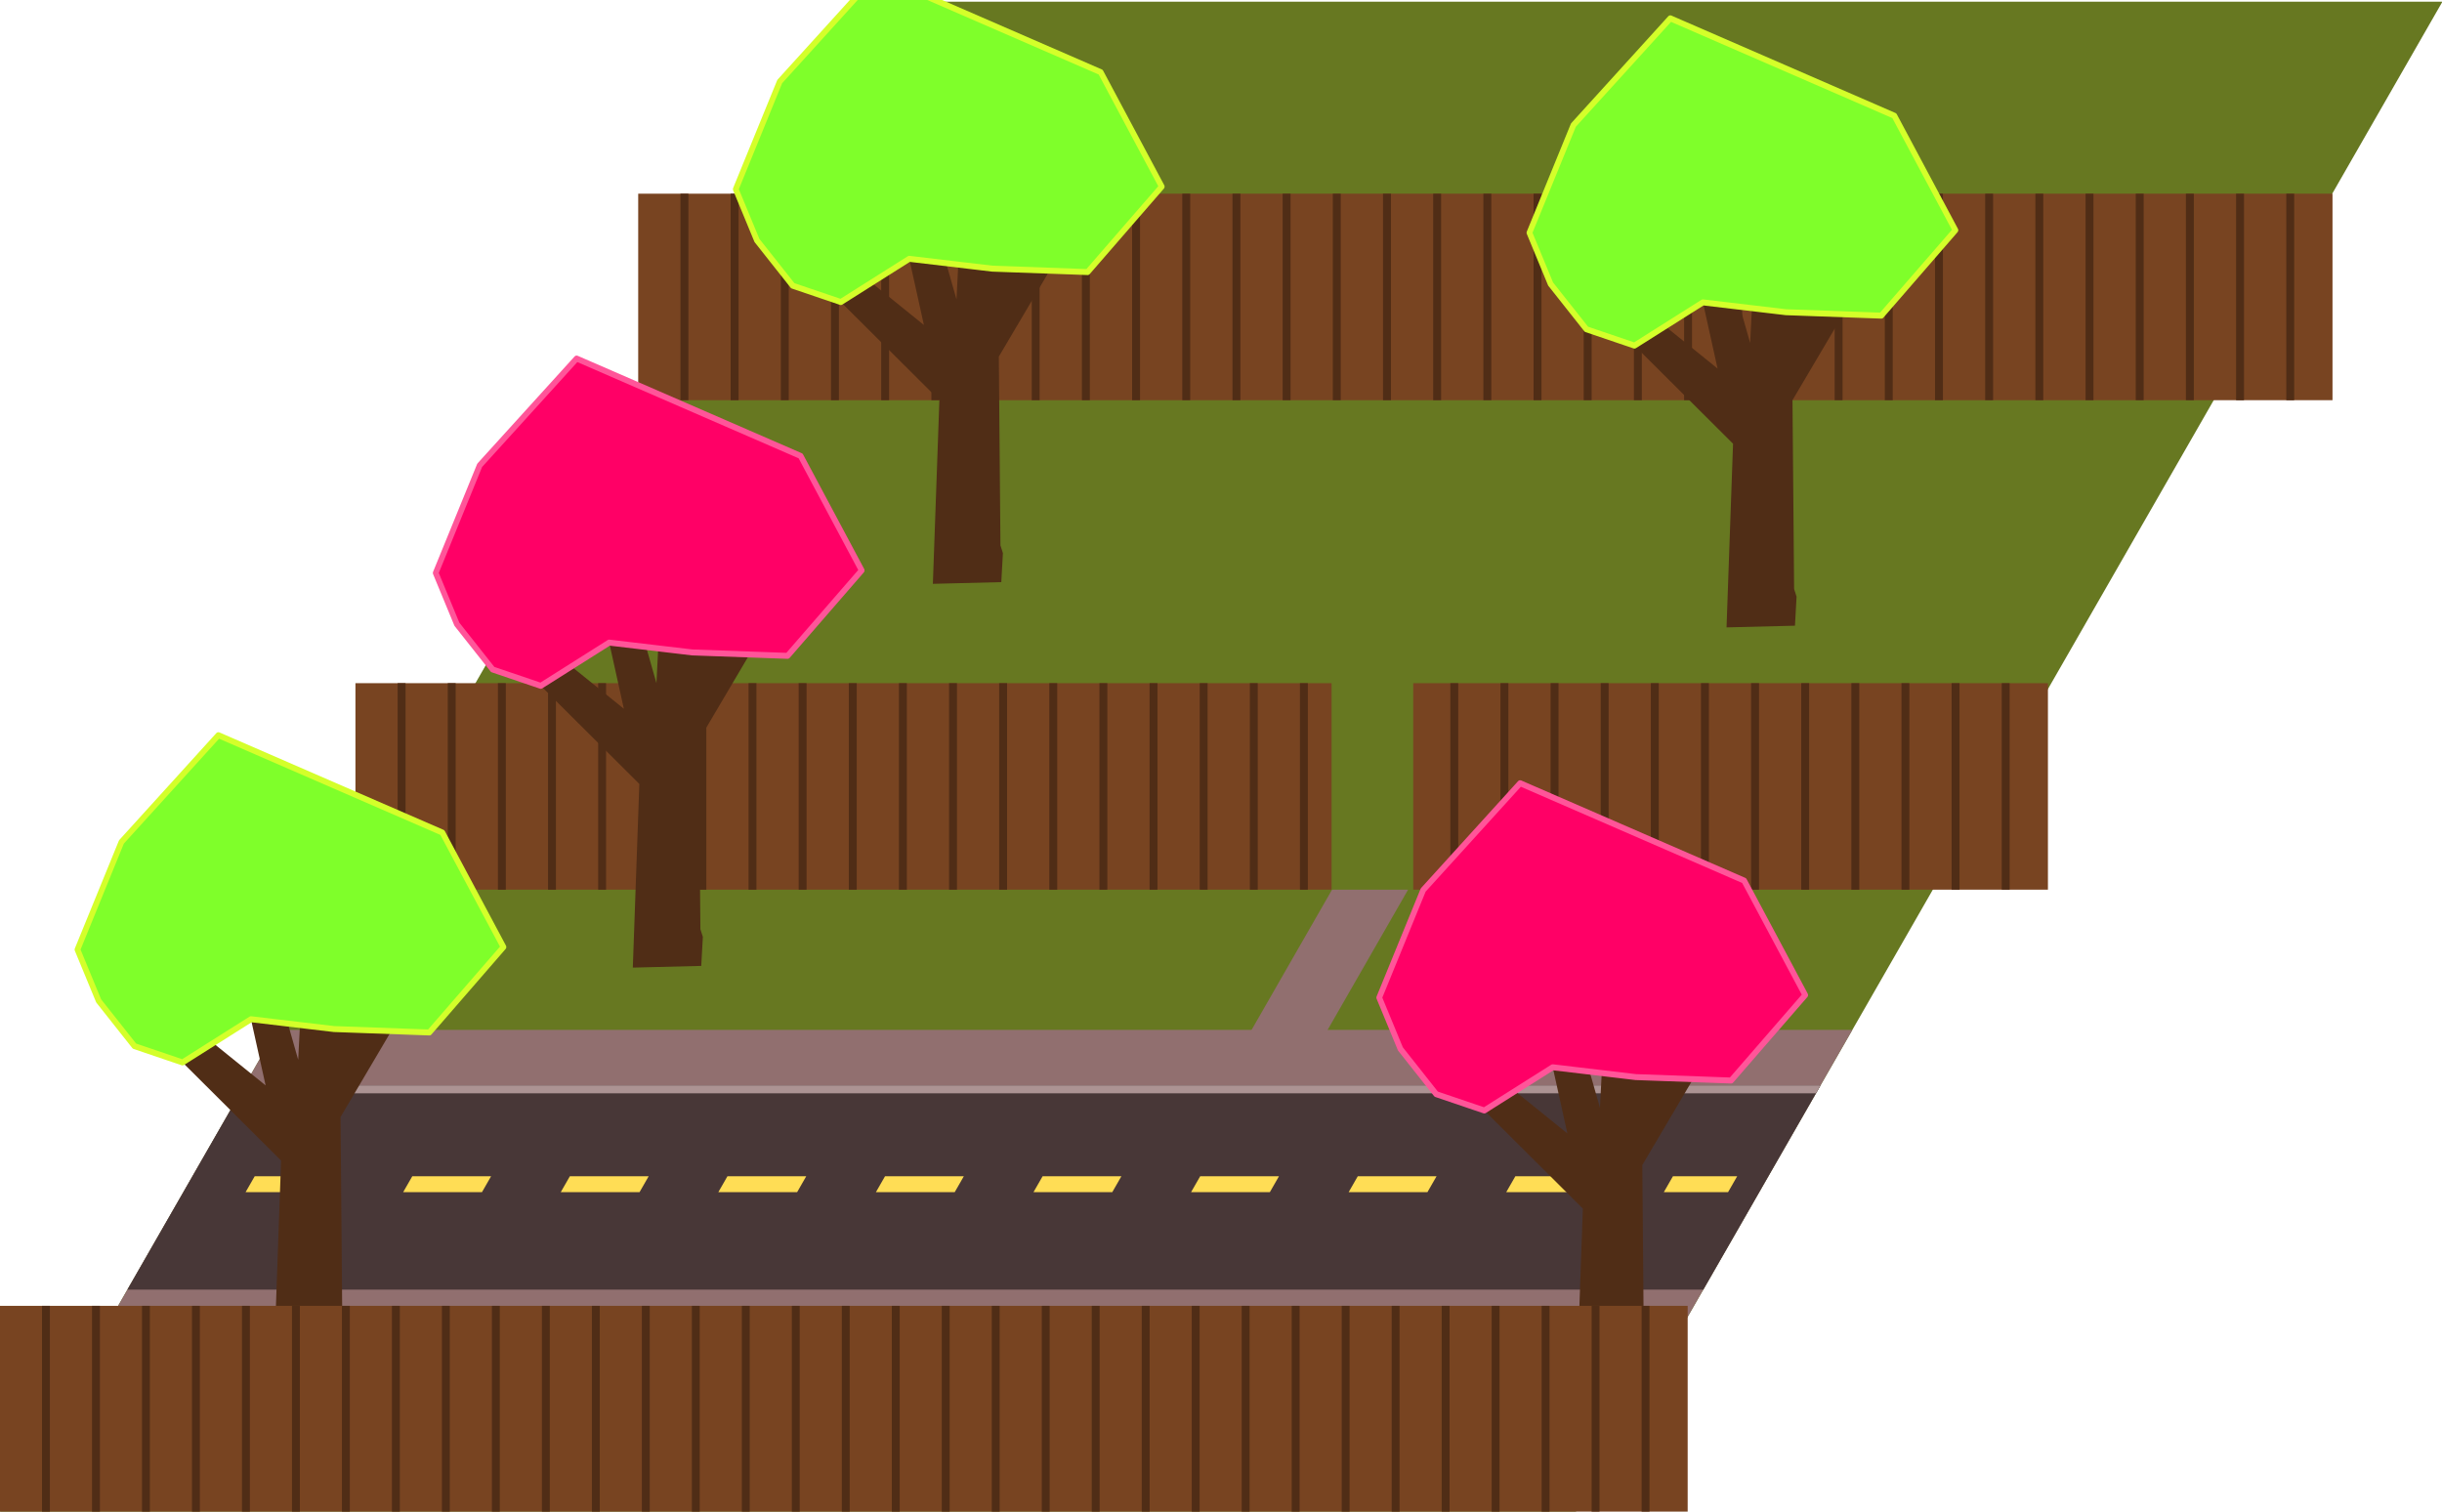 <?xml version="1.0" encoding="UTF-8" standalone="no"?>
<!-- Created with Inkscape (http://www.inkscape.org/) -->

<svg
   width="210mm"
   height="130mm"
   viewBox="0 0 210 130"
   version="1.1"
   id="svg5"
   inkscape:version="1.2 (dc2aedaf03, 2022-05-15)"
   sodipodi:docname="test-map.svg"
   xmlns:inkscape="http://www.inkscape.org/namespaces/inkscape"
   xmlns:sodipodi="http://sodipodi.sourceforge.net/DTD/sodipodi-0.dtd"
   xmlns="http://www.w3.org/2000/svg"
   xmlns:svg="http://www.w3.org/2000/svg">
  <sodipodi:namedview
     id="namedview7"
     pagecolor="#ffffff"
     bordercolor="#000000"
     borderopacity="0.25"
     inkscape:showpageshadow="2"
     inkscape:pageopacity="0.0"
     inkscape:pagecheckerboard="0"
     inkscape:deskcolor="#d1d1d1"
     inkscape:document-units="mm"
     showgrid="false"
     inkscape:zoom="0.54635374"
     inkscape:cx="733.95672"
     inkscape:cy="478.62764"
     inkscape:window-width="1920"
     inkscape:window-height="991"
     inkscape:window-x="-9"
     inkscape:window-y="-9"
     inkscape:window-maximized="1"
     inkscape:current-layer="layer1" />
  <defs
     id="defs2" />
  <g
     inkscape:label="Camada 1"
     inkscape:groupmode="layer"
     id="layer1">
    <g
       id="g1422"
       transform="matrix(1.517,0,-0.913,1.591,86.726,-117.454)"
       style="stroke-width:0.644">
      <rect
         style="fill:#677821;stroke-width:0.322;stroke-linejoin:round;stop-color:#000000"
         id="rect533"
         width="89.333"
         height="81.654"
         x="36.438"
         y="73.917" />
      <rect
         style="fill:#916f6f;stroke-width:0.322;stroke-linejoin:round;stop-color:#000000"
         id="rect361"
         width="89.333"
         height="17.044"
         x="36.438"
         y="129.494" />
      <rect
         style="fill:#483737;stroke-width:0.322;stroke-linejoin:round;stop-color:#000000"
         id="rect363"
         width="89.333"
         height="11.036"
         x="36.438"
         y="132.497" />
      <rect
         style="fill:#ac9393;stroke-width:0.322;stroke-linejoin:round;stop-color:#000000"
         id="rect371"
         width="89.333"
         height="0.424"
         x="36.438"
         y="132.497" />
      <path
         id="rect373"
         style="fill:#ffdd55;stroke-width:0.322;stroke-linejoin:round;stop-color:#000000"
         d="m 39.966,137.407 v 0.859 h 4.467 v -0.859 z m 8.933,0 v 0.859 h 4.467 v -0.859 z m 8.933,0 v 0.859 h 4.467 v -0.859 z m 8.933,0 v 0.859 h 4.467 v -0.859 z m 8.933,0 v 0.859 h 4.467 v -0.859 z m 8.933,0 v 0.859 h 4.466 v -0.859 z m 8.933,0 v 0.859 h 4.466 v -0.859 z m 8.933,0 v 0.859 h 4.466 v -0.859 z m 8.933,0 v 0.859 h 4.466 v -0.859 z m 8.933,0 v 0.859 h 3.642 v -0.859 z" />
      <rect
         style="fill:#916f6f;fill-opacity:1;stroke-width:0.322;stroke-linejoin:round;stop-color:#000000"
         id="rect587"
         width="4.31"
         height="7.771"
         x="91.715"
         y="121.914" />
    </g>
    <g
       id="g1342"
       transform="matrix(1.631,0,0,1.591,-4.549,-117.454)"
       style="stroke-width:0.621">
      <g
         id="g1198"
         transform="translate(0,-26.458)"
         style="stroke-width:0.621">
        <path
           id="path1298"
           style="fill:#784421;fill-opacity:1;stroke-width:0.31;stroke-linejoin:round;stop-color:#000000"
           d="m 36.439,110.752 v 11.162 H 92.271 125.771 V 110.752 H 92.271 Z" />
        <rect
           style="fill:#502d16;fill-opacity:1;stroke-width:0.31;stroke-linejoin:round;stop-color:#000000"
           id="rect1136"
           width="0.417"
           height="11.162"
           x="38.667"
           y="110.752" />
        <rect
           style="fill:#502d16;fill-opacity:1;stroke-width:0.31;stroke-linejoin:round;stop-color:#000000"
           id="rect1138"
           width="0.417"
           height="11.162"
           x="41.313"
           y="110.752" />
        <rect
           style="fill:#502d16;fill-opacity:1;stroke-width:0.31;stroke-linejoin:round;stop-color:#000000"
           id="rect1140"
           width="0.417"
           height="11.162"
           x="43.959"
           y="110.752" />
        <rect
           style="fill:#502d16;fill-opacity:1;stroke-width:0.31;stroke-linejoin:round;stop-color:#000000"
           id="rect1142"
           width="0.417"
           height="11.162"
           x="46.605"
           y="110.752" />
        <rect
           style="fill:#502d16;fill-opacity:1;stroke-width:0.31;stroke-linejoin:round;stop-color:#000000"
           id="rect1144"
           width="0.417"
           height="11.162"
           x="49.251"
           y="110.752" />
        <rect
           style="fill:#502d16;fill-opacity:1;stroke-width:0.31;stroke-linejoin:round;stop-color:#000000"
           id="rect1146"
           width="0.417"
           height="11.162"
           x="51.897"
           y="110.752" />
        <rect
           style="fill:#502d16;fill-opacity:1;stroke-width:0.31;stroke-linejoin:round;stop-color:#000000"
           id="rect1148"
           width="0.417"
           height="11.162"
           x="54.542"
           y="110.752" />
        <rect
           style="fill:#502d16;fill-opacity:1;stroke-width:0.31;stroke-linejoin:round;stop-color:#000000"
           id="rect1150"
           width="0.417"
           height="11.162"
           x="57.188"
           y="110.752" />
        <rect
           style="fill:#502d16;fill-opacity:1;stroke-width:0.31;stroke-linejoin:round;stop-color:#000000"
           id="rect1152"
           width="0.417"
           height="11.162"
           x="59.834"
           y="110.752" />
        <rect
           style="fill:#502d16;fill-opacity:1;stroke-width:0.31;stroke-linejoin:round;stop-color:#000000"
           id="rect1154"
           width="0.417"
           height="11.162"
           x="62.48"
           y="110.752" />
        <rect
           style="fill:#502d16;fill-opacity:1;stroke-width:0.31;stroke-linejoin:round;stop-color:#000000"
           id="rect1156"
           width="0.417"
           height="11.162"
           x="65.126"
           y="110.752" />
        <rect
           style="fill:#502d16;fill-opacity:1;stroke-width:0.31;stroke-linejoin:round;stop-color:#000000"
           id="rect1158"
           width="0.417"
           height="11.162"
           x="67.772"
           y="110.752" />
        <rect
           style="fill:#502d16;fill-opacity:1;stroke-width:0.31;stroke-linejoin:round;stop-color:#000000"
           id="rect1160"
           width="0.417"
           height="11.162"
           x="70.417"
           y="110.752" />
        <rect
           style="fill:#502d16;fill-opacity:1;stroke-width:0.31;stroke-linejoin:round;stop-color:#000000"
           id="rect1162"
           width="0.417"
           height="11.162"
           x="73.063"
           y="110.752" />
        <rect
           style="fill:#502d16;fill-opacity:1;stroke-width:0.31;stroke-linejoin:round;stop-color:#000000"
           id="rect1164"
           width="0.417"
           height="11.162"
           x="75.709"
           y="110.752" />
        <rect
           style="fill:#502d16;fill-opacity:1;stroke-width:0.31;stroke-linejoin:round;stop-color:#000000"
           id="rect1166"
           width="0.417"
           height="11.162"
           x="78.355"
           y="110.752" />
        <rect
           style="fill:#502d16;fill-opacity:1;stroke-width:0.31;stroke-linejoin:round;stop-color:#000000"
           id="rect1168"
           width="0.417"
           height="11.162"
           x="81.001"
           y="110.752" />
        <rect
           style="fill:#502d16;fill-opacity:1;stroke-width:0.31;stroke-linejoin:round;stop-color:#000000"
           id="rect1170"
           width="0.417"
           height="11.162"
           x="83.647"
           y="110.752" />
        <rect
           style="fill:#502d16;fill-opacity:1;stroke-width:0.31;stroke-linejoin:round;stop-color:#000000"
           id="rect1172"
           width="0.417"
           height="11.162"
           x="86.292"
           y="110.752" />
        <rect
           style="fill:#502d16;fill-opacity:1;stroke-width:0.31;stroke-linejoin:round;stop-color:#000000"
           id="rect1174"
           width="0.417"
           height="11.162"
           x="94.23"
           y="110.752" />
        <rect
           style="fill:#502d16;fill-opacity:1;stroke-width:0.31;stroke-linejoin:round;stop-color:#000000"
           id="rect1176"
           width="0.417"
           height="11.162"
           x="96.876"
           y="110.752" />
        <rect
           style="fill:#502d16;fill-opacity:1;stroke-width:0.31;stroke-linejoin:round;stop-color:#000000"
           id="rect1178"
           width="0.417"
           height="11.162"
           x="99.522"
           y="110.752" />
        <rect
           style="fill:#502d16;fill-opacity:1;stroke-width:0.31;stroke-linejoin:round;stop-color:#000000"
           id="rect1180"
           width="0.417"
           height="11.162"
           x="102.167"
           y="110.752" />
        <rect
           style="fill:#502d16;fill-opacity:1;stroke-width:0.31;stroke-linejoin:round;stop-color:#000000"
           id="rect1182"
           width="0.417"
           height="11.162"
           x="104.813"
           y="110.752" />
        <rect
           style="fill:#502d16;fill-opacity:1;stroke-width:0.31;stroke-linejoin:round;stop-color:#000000"
           id="rect1184"
           width="0.417"
           height="11.162"
           x="107.459"
           y="110.752" />
        <rect
           style="fill:#502d16;fill-opacity:1;stroke-width:0.31;stroke-linejoin:round;stop-color:#000000"
           id="rect1186"
           width="0.417"
           height="11.162"
           x="110.105"
           y="110.752" />
        <rect
           style="fill:#502d16;fill-opacity:1;stroke-width:0.31;stroke-linejoin:round;stop-color:#000000"
           id="rect1188"
           width="0.417"
           height="11.162"
           x="112.751"
           y="110.752" />
        <rect
           style="fill:#502d16;fill-opacity:1;stroke-width:0.31;stroke-linejoin:round;stop-color:#000000"
           id="rect1190"
           width="0.417"
           height="11.162"
           x="115.397"
           y="110.752" />
        <rect
           style="fill:#502d16;fill-opacity:1;stroke-width:0.31;stroke-linejoin:round;stop-color:#000000"
           id="rect1192"
           width="0.417"
           height="11.162"
           x="118.042"
           y="110.752" />
        <rect
           style="fill:#502d16;fill-opacity:1;stroke-width:0.31;stroke-linejoin:round;stop-color:#000000"
           id="rect1194"
           width="0.417"
           height="11.162"
           x="120.688"
           y="110.752" />
        <rect
           style="fill:#502d16;fill-opacity:1;stroke-width:0.31;stroke-linejoin:round;stop-color:#000000"
           id="rect1196"
           width="0.417"
           height="11.162"
           x="123.334"
           y="110.752" />
        <rect
           style="fill:#502d16;fill-opacity:1;stroke-width:0.31;stroke-linejoin:round;stop-color:#000000"
           id="rect1303"
           width="0.417"
           height="11.162"
           x="88.938"
           y="110.752" />
        <rect
           style="fill:#502d16;fill-opacity:1;stroke-width:0.31;stroke-linejoin:round;stop-color:#000000"
           id="rect1305"
           width="0.417"
           height="11.162"
           x="91.584"
           y="110.752" />
      </g>
    </g>
  </g>
  <g
     inkscape:groupmode="layer"
     id="layer2"
     inkscape:label="foreground"
     style="display:inline">
    <g
       id="g1758"
       transform="matrix(1.517,0,0,1.591,-17.999,-117.454)"
       style="stroke-width:0.644">
      <g
         id="g1132"
         transform="matrix(1.074,0,0,1,-7.122,0)"
         style="stroke-width:0.621">
        <path
           id="rect917"
           style="fill:#784421;fill-opacity:1;stroke-width:0.311;stroke-linejoin:round;stop-color:#000000"
           d="m 36.439,110.752 v 11.162 H 87.962 V 110.752 Z m 55.833,0 v 11.162 h 33.5 V 110.752 Z" />
        <rect
           style="fill:#502d16;fill-opacity:1;stroke-width:0.311;stroke-linejoin:round;stop-color:#000000"
           id="rect1025"
           width="0.417"
           height="11.162"
           x="38.667"
           y="110.752" />
        <rect
           style="fill:#502d16;fill-opacity:1;stroke-width:0.311;stroke-linejoin:round;stop-color:#000000"
           id="rect1027"
           width="0.417"
           height="11.162"
           x="41.313"
           y="110.752" />
        <rect
           style="fill:#502d16;fill-opacity:1;stroke-width:0.311;stroke-linejoin:round;stop-color:#000000"
           id="rect1029"
           width="0.417"
           height="11.162"
           x="43.959"
           y="110.752" />
        <rect
           style="fill:#502d16;fill-opacity:1;stroke-width:0.311;stroke-linejoin:round;stop-color:#000000"
           id="rect1031"
           width="0.417"
           height="11.162"
           x="46.605"
           y="110.752" />
        <rect
           style="fill:#502d16;fill-opacity:1;stroke-width:0.311;stroke-linejoin:round;stop-color:#000000"
           id="rect1033"
           width="0.417"
           height="11.162"
           x="49.251"
           y="110.752" />
        <rect
           style="fill:#502d16;fill-opacity:1;stroke-width:0.311;stroke-linejoin:round;stop-color:#000000"
           id="rect1035"
           width="0.417"
           height="11.162"
           x="51.897"
           y="110.752" />
        <rect
           style="fill:#502d16;fill-opacity:1;stroke-width:0.311;stroke-linejoin:round;stop-color:#000000"
           id="rect1037"
           width="0.417"
           height="11.162"
           x="54.542"
           y="110.752" />
        <rect
           style="fill:#502d16;fill-opacity:1;stroke-width:0.311;stroke-linejoin:round;stop-color:#000000"
           id="rect1039"
           width="0.417"
           height="11.162"
           x="57.188"
           y="110.752" />
        <rect
           style="fill:#502d16;fill-opacity:1;stroke-width:0.311;stroke-linejoin:round;stop-color:#000000"
           id="rect1041"
           width="0.417"
           height="11.162"
           x="59.834"
           y="110.752" />
        <rect
           style="fill:#502d16;fill-opacity:1;stroke-width:0.311;stroke-linejoin:round;stop-color:#000000"
           id="rect1043"
           width="0.417"
           height="11.162"
           x="62.48"
           y="110.752" />
        <rect
           style="fill:#502d16;fill-opacity:1;stroke-width:0.311;stroke-linejoin:round;stop-color:#000000"
           id="rect1045"
           width="0.417"
           height="11.162"
           x="65.126"
           y="110.752" />
        <rect
           style="fill:#502d16;fill-opacity:1;stroke-width:0.311;stroke-linejoin:round;stop-color:#000000"
           id="rect1049"
           width="0.417"
           height="11.162"
           x="67.772"
           y="110.752" />
        <rect
           style="fill:#502d16;fill-opacity:1;stroke-width:0.311;stroke-linejoin:round;stop-color:#000000"
           id="rect1051"
           width="0.417"
           height="11.162"
           x="70.417"
           y="110.752" />
        <rect
           style="fill:#502d16;fill-opacity:1;stroke-width:0.311;stroke-linejoin:round;stop-color:#000000"
           id="rect1053"
           width="0.417"
           height="11.162"
           x="73.063"
           y="110.752" />
        <rect
           style="fill:#502d16;fill-opacity:1;stroke-width:0.311;stroke-linejoin:round;stop-color:#000000"
           id="rect1055"
           width="0.417"
           height="11.162"
           x="75.709"
           y="110.752" />
        <rect
           style="fill:#502d16;fill-opacity:1;stroke-width:0.311;stroke-linejoin:round;stop-color:#000000"
           id="rect1057"
           width="0.417"
           height="11.162"
           x="78.355"
           y="110.752" />
        <rect
           style="fill:#502d16;fill-opacity:1;stroke-width:0.311;stroke-linejoin:round;stop-color:#000000"
           id="rect1059"
           width="0.417"
           height="11.162"
           x="81.001"
           y="110.752" />
        <rect
           style="fill:#502d16;fill-opacity:1;stroke-width:0.311;stroke-linejoin:round;stop-color:#000000"
           id="rect1061"
           width="0.417"
           height="11.162"
           x="83.647"
           y="110.752" />
        <rect
           style="fill:#502d16;fill-opacity:1;stroke-width:0.311;stroke-linejoin:round;stop-color:#000000"
           id="rect1063"
           width="0.417"
           height="11.162"
           x="86.292"
           y="110.752" />
        <rect
           style="fill:#502d16;fill-opacity:1;stroke-width:0.311;stroke-linejoin:round;stop-color:#000000"
           id="rect1071"
           width="0.417"
           height="11.162"
           x="94.23"
           y="110.752" />
        <rect
           style="fill:#502d16;fill-opacity:1;stroke-width:0.311;stroke-linejoin:round;stop-color:#000000"
           id="rect1073"
           width="0.417"
           height="11.162"
           x="96.876"
           y="110.752" />
        <rect
           style="fill:#502d16;fill-opacity:1;stroke-width:0.311;stroke-linejoin:round;stop-color:#000000"
           id="rect1075"
           width="0.417"
           height="11.162"
           x="99.522"
           y="110.752" />
        <rect
           style="fill:#502d16;fill-opacity:1;stroke-width:0.311;stroke-linejoin:round;stop-color:#000000"
           id="rect1077"
           width="0.417"
           height="11.162"
           x="102.167"
           y="110.752" />
        <rect
           style="fill:#502d16;fill-opacity:1;stroke-width:0.311;stroke-linejoin:round;stop-color:#000000"
           id="rect1079"
           width="0.417"
           height="11.162"
           x="104.813"
           y="110.752" />
        <rect
           style="fill:#502d16;fill-opacity:1;stroke-width:0.311;stroke-linejoin:round;stop-color:#000000"
           id="rect1081"
           width="0.417"
           height="11.162"
           x="107.459"
           y="110.752" />
        <rect
           style="fill:#502d16;fill-opacity:1;stroke-width:0.311;stroke-linejoin:round;stop-color:#000000"
           id="rect1083"
           width="0.417"
           height="11.162"
           x="110.105"
           y="110.752" />
        <rect
           style="fill:#502d16;fill-opacity:1;stroke-width:0.311;stroke-linejoin:round;stop-color:#000000"
           id="rect1085"
           width="0.417"
           height="11.162"
           x="112.751"
           y="110.752" />
        <rect
           style="fill:#502d16;fill-opacity:1;stroke-width:0.311;stroke-linejoin:round;stop-color:#000000"
           id="rect1089"
           width="0.417"
           height="11.162"
           x="115.397"
           y="110.752" />
        <rect
           style="fill:#502d16;fill-opacity:1;stroke-width:0.311;stroke-linejoin:round;stop-color:#000000"
           id="rect1091"
           width="0.417"
           height="11.162"
           x="118.042"
           y="110.752" />
        <rect
           style="fill:#502d16;fill-opacity:1;stroke-width:0.311;stroke-linejoin:round;stop-color:#000000"
           id="rect1093"
           width="0.417"
           height="11.162"
           x="120.688"
           y="110.752" />
        <rect
           style="fill:#502d16;fill-opacity:1;stroke-width:0.311;stroke-linejoin:round;stop-color:#000000"
           id="rect1095"
           width="0.417"
           height="11.162"
           x="123.334"
           y="110.752" />
      </g>
      <g
         id="g1508"
         transform="translate(83.584,41.772)"
         style="stroke-width:0.644">
        <path
           style="fill:#502d16;fill-opacity:1;stroke-width:0.322;stroke-linejoin:round;stop-color:#000000"
           d="m 21.61,105.649 -0.139,-0.416 -0.092,-10.205 5.403,-8.727 -1.293,-0.508 -4.479,4.479 -0.369,-8.219 -1.154,0.369 -0.508,9.512 -2.678,-8.958 -0.831,3.186 1.662,7.157 -5.818,-4.479 0.277,2.447 6.418,6.095 -0.369,9.928 3.879,-0.092 z"
           id="path1504" />
        <path
           style="fill:#ff0066;fill-opacity:1;stroke:#ff5599;stroke-width:0.322;stroke-linejoin:round;stop-color:#000000"
           d="m 9.697,91.196 2.725,0.882 3.878,-2.336 4.71,0.531 5.403,0.185 4.202,-4.618 -3.463,-6.188 -12.698,-5.264 -5.495,5.772 -2.493,5.818 1.201,2.771 z"
           id="path1506" />
      </g>
      <g
         id="g1496"
         transform="translate(9.79,39.175)"
         style="stroke-width:0.644">
        <path
           style="fill:#502d16;fill-opacity:1;stroke-width:0.322;stroke-linejoin:round;stop-color:#000000"
           d="m 21.61,105.649 -0.139,-0.416 -0.092,-10.205 5.403,-8.727 -1.293,-0.508 -4.479,4.479 -0.369,-8.219 -1.154,0.369 -0.508,9.512 -2.678,-8.958 -0.831,3.186 1.662,7.157 -5.818,-4.479 0.277,2.447 6.418,6.095 -0.369,9.928 3.879,-0.092 z"
           id="path1492" />
        <path
           style="fill:#7fff2a;fill-opacity:1;stroke:#d4ff2a;stroke-width:0.322;stroke-linejoin:round;stop-color:#000000"
           d="m 9.697,91.196 2.725,0.882 3.878,-2.336 4.71,0.531 5.403,0.185 4.202,-4.618 -3.463,-6.188 -12.698,-5.264 -5.495,5.772 -2.493,5.818 1.201,2.771 z"
           id="path1494" />
      </g>
      <g
         id="g1414"
         transform="matrix(1.071,0,0,1,-27.166,60.115)"
         style="stroke-width:0.622">
        <g
           id="g1412"
           transform="translate(0,-26.458)"
           style="stroke-width:0.622">
          <path
             id="path1344"
             style="fill:#784421;fill-opacity:1;stroke-width:0.311;stroke-linejoin:round;stop-color:#000000"
             d="m 36.439,110.752 v 11.162 H 92.271 125.771 V 110.752 H 92.271 Z" />
          <rect
             style="fill:#502d16;fill-opacity:1;stroke-width:0.311;stroke-linejoin:round;stop-color:#000000"
             id="rect1346"
             width="0.417"
             height="11.162"
             x="38.667"
             y="110.752" />
          <rect
             style="fill:#502d16;fill-opacity:1;stroke-width:0.311;stroke-linejoin:round;stop-color:#000000"
             id="rect1348"
             width="0.417"
             height="11.162"
             x="41.313"
             y="110.752" />
          <rect
             style="fill:#502d16;fill-opacity:1;stroke-width:0.311;stroke-linejoin:round;stop-color:#000000"
             id="rect1350"
             width="0.417"
             height="11.162"
             x="43.959"
             y="110.752" />
          <rect
             style="fill:#502d16;fill-opacity:1;stroke-width:0.311;stroke-linejoin:round;stop-color:#000000"
             id="rect1352"
             width="0.417"
             height="11.162"
             x="46.605"
             y="110.752" />
          <rect
             style="fill:#502d16;fill-opacity:1;stroke-width:0.311;stroke-linejoin:round;stop-color:#000000"
             id="rect1354"
             width="0.417"
             height="11.162"
             x="49.251"
             y="110.752" />
          <rect
             style="fill:#502d16;fill-opacity:1;stroke-width:0.311;stroke-linejoin:round;stop-color:#000000"
             id="rect1356"
             width="0.417"
             height="11.162"
             x="51.897"
             y="110.752" />
          <rect
             style="fill:#502d16;fill-opacity:1;stroke-width:0.311;stroke-linejoin:round;stop-color:#000000"
             id="rect1358"
             width="0.417"
             height="11.162"
             x="54.542"
             y="110.752" />
          <rect
             style="fill:#502d16;fill-opacity:1;stroke-width:0.311;stroke-linejoin:round;stop-color:#000000"
             id="rect1360"
             width="0.417"
             height="11.162"
             x="57.188"
             y="110.752" />
          <rect
             style="fill:#502d16;fill-opacity:1;stroke-width:0.311;stroke-linejoin:round;stop-color:#000000"
             id="rect1362"
             width="0.417"
             height="11.162"
             x="59.834"
             y="110.752" />
          <rect
             style="fill:#502d16;fill-opacity:1;stroke-width:0.311;stroke-linejoin:round;stop-color:#000000"
             id="rect1364"
             width="0.417"
             height="11.162"
             x="62.48"
             y="110.752" />
          <rect
             style="fill:#502d16;fill-opacity:1;stroke-width:0.311;stroke-linejoin:round;stop-color:#000000"
             id="rect1366"
             width="0.417"
             height="11.162"
             x="65.126"
             y="110.752" />
          <rect
             style="fill:#502d16;fill-opacity:1;stroke-width:0.311;stroke-linejoin:round;stop-color:#000000"
             id="rect1368"
             width="0.417"
             height="11.162"
             x="67.772"
             y="110.752" />
          <rect
             style="fill:#502d16;fill-opacity:1;stroke-width:0.311;stroke-linejoin:round;stop-color:#000000"
             id="rect1370"
             width="0.417"
             height="11.162"
             x="70.417"
             y="110.752" />
          <rect
             style="fill:#502d16;fill-opacity:1;stroke-width:0.311;stroke-linejoin:round;stop-color:#000000"
             id="rect1372"
             width="0.417"
             height="11.162"
             x="73.063"
             y="110.752" />
          <rect
             style="fill:#502d16;fill-opacity:1;stroke-width:0.311;stroke-linejoin:round;stop-color:#000000"
             id="rect1374"
             width="0.417"
             height="11.162"
             x="75.709"
             y="110.752" />
          <rect
             style="fill:#502d16;fill-opacity:1;stroke-width:0.311;stroke-linejoin:round;stop-color:#000000"
             id="rect1376"
             width="0.417"
             height="11.162"
             x="78.355"
             y="110.752" />
          <rect
             style="fill:#502d16;fill-opacity:1;stroke-width:0.311;stroke-linejoin:round;stop-color:#000000"
             id="rect1378"
             width="0.417"
             height="11.162"
             x="81.001"
             y="110.752" />
          <rect
             style="fill:#502d16;fill-opacity:1;stroke-width:0.311;stroke-linejoin:round;stop-color:#000000"
             id="rect1380"
             width="0.417"
             height="11.162"
             x="83.647"
             y="110.752" />
          <rect
             style="fill:#502d16;fill-opacity:1;stroke-width:0.311;stroke-linejoin:round;stop-color:#000000"
             id="rect1382"
             width="0.417"
             height="11.162"
             x="86.292"
             y="110.752" />
          <rect
             style="fill:#502d16;fill-opacity:1;stroke-width:0.311;stroke-linejoin:round;stop-color:#000000"
             id="rect1384"
             width="0.417"
             height="11.162"
             x="94.23"
             y="110.752" />
          <rect
             style="fill:#502d16;fill-opacity:1;stroke-width:0.311;stroke-linejoin:round;stop-color:#000000"
             id="rect1386"
             width="0.417"
             height="11.162"
             x="96.876"
             y="110.752" />
          <rect
             style="fill:#502d16;fill-opacity:1;stroke-width:0.311;stroke-linejoin:round;stop-color:#000000"
             id="rect1388"
             width="0.417"
             height="11.162"
             x="99.522"
             y="110.752" />
          <rect
             style="fill:#502d16;fill-opacity:1;stroke-width:0.311;stroke-linejoin:round;stop-color:#000000"
             id="rect1390"
             width="0.417"
             height="11.162"
             x="102.167"
             y="110.752" />
          <rect
             style="fill:#502d16;fill-opacity:1;stroke-width:0.311;stroke-linejoin:round;stop-color:#000000"
             id="rect1392"
             width="0.417"
             height="11.162"
             x="104.813"
             y="110.752" />
          <rect
             style="fill:#502d16;fill-opacity:1;stroke-width:0.311;stroke-linejoin:round;stop-color:#000000"
             id="rect1394"
             width="0.417"
             height="11.162"
             x="107.459"
             y="110.752" />
          <rect
             style="fill:#502d16;fill-opacity:1;stroke-width:0.311;stroke-linejoin:round;stop-color:#000000"
             id="rect1396"
             width="0.417"
             height="11.162"
             x="110.105"
             y="110.752" />
          <rect
             style="fill:#502d16;fill-opacity:1;stroke-width:0.311;stroke-linejoin:round;stop-color:#000000"
             id="rect1398"
             width="0.417"
             height="11.162"
             x="112.751"
             y="110.752" />
          <rect
             style="fill:#502d16;fill-opacity:1;stroke-width:0.311;stroke-linejoin:round;stop-color:#000000"
             id="rect1400"
             width="0.417"
             height="11.162"
             x="115.397"
             y="110.752" />
          <rect
             style="fill:#502d16;fill-opacity:1;stroke-width:0.311;stroke-linejoin:round;stop-color:#000000"
             id="rect1402"
             width="0.417"
             height="11.162"
             x="118.042"
             y="110.752" />
          <rect
             style="fill:#502d16;fill-opacity:1;stroke-width:0.311;stroke-linejoin:round;stop-color:#000000"
             id="rect1404"
             width="0.417"
             height="11.162"
             x="120.688"
             y="110.752" />
          <rect
             style="fill:#502d16;fill-opacity:1;stroke-width:0.311;stroke-linejoin:round;stop-color:#000000"
             id="rect1406"
             width="0.417"
             height="11.162"
             x="123.334"
             y="110.752" />
          <rect
             style="fill:#502d16;fill-opacity:1;stroke-width:0.311;stroke-linejoin:round;stop-color:#000000"
             id="rect1408"
             width="0.417"
             height="11.162"
             x="88.938"
             y="110.752" />
          <rect
             style="fill:#502d16;fill-opacity:1;stroke-width:0.311;stroke-linejoin:round;stop-color:#000000"
             id="rect1410"
             width="0.417"
             height="11.162"
             x="91.584"
             y="110.752" />
        </g>
      </g>
      <g
         id="g1484"
         transform="translate(47.107,-1.928)"
         style="stroke-width:0.644">
        <path
           style="fill:#502d16;fill-opacity:1;stroke-width:0.322;stroke-linejoin:round;stop-color:#000000"
           d="m 21.61,105.649 -0.139,-0.416 -0.092,-10.205 5.403,-8.727 -1.293,-0.508 -4.479,4.479 -0.369,-8.219 -1.154,0.369 -0.508,9.512 -2.678,-8.958 -0.831,3.186 1.662,7.157 -5.818,-4.479 0.277,2.447 6.418,6.095 -0.369,9.928 3.879,-0.092 z"
           id="path1478" />
        <path
           style="fill:#7fff2a;fill-opacity:1;stroke:#d4ff2a;stroke-width:0.322;stroke-linejoin:round;stop-color:#000000"
           d="m 9.697,91.196 2.725,0.882 3.878,-2.336 4.71,0.531 5.403,0.185 4.202,-4.618 -3.463,-6.188 -12.698,-5.264 -5.495,5.772 -2.493,5.818 1.201,2.771 z"
           id="path1480" />
      </g>
      <g
         id="g1490"
         transform="translate(92.098,0.427)"
         style="stroke-width:0.644">
        <path
           style="fill:#502d16;fill-opacity:1;stroke-width:0.322;stroke-linejoin:round;stop-color:#000000"
           d="m 21.61,105.649 -0.139,-0.416 -0.092,-10.205 5.403,-8.727 -1.293,-0.508 -4.479,4.479 -0.369,-8.219 -1.154,0.369 -0.508,9.512 -2.678,-8.958 -0.831,3.186 1.662,7.157 -5.818,-4.479 0.277,2.447 6.418,6.095 -0.369,9.928 3.879,-0.092 z"
           id="path1486" />
        <path
           style="fill:#7fff2a;fill-opacity:1;stroke:#d4ff2a;stroke-width:0.322;stroke-linejoin:round;stop-color:#000000"
           d="m 9.697,91.196 2.725,0.882 3.878,-2.336 4.71,0.531 5.403,0.185 4.202,-4.618 -3.463,-6.188 -12.698,-5.264 -5.495,5.772 -2.493,5.818 1.201,2.771 z"
           id="path1488" />
      </g>
      <g
         id="g1502"
         transform="translate(30.098,18.817)"
         style="stroke-width:0.644">
        <path
           style="fill:#502d16;fill-opacity:1;stroke-width:0.322;stroke-linejoin:round;stop-color:#000000"
           d="m 21.61,105.649 -0.139,-0.416 -0.092,-10.205 5.403,-8.727 -1.293,-0.508 -4.479,4.479 -0.369,-8.219 -1.154,0.369 -0.508,9.512 -2.678,-8.958 -0.831,3.186 1.662,7.157 -5.818,-4.479 0.277,2.447 6.418,6.095 -0.369,9.928 3.879,-0.092 z"
           id="path1498" />
        <path
           style="fill:#ff0066;fill-opacity:1;stroke:#ff5599;stroke-width:0.322;stroke-linejoin:round;stop-color:#000000"
           d="m 9.697,91.196 2.725,0.882 3.878,-2.336 4.71,0.531 5.403,0.185 4.202,-4.618 -3.463,-6.188 -12.698,-5.264 -5.495,5.772 -2.493,5.818 1.201,2.771 z"
           id="path1500" />
      </g>
    </g>
  </g>
</svg>
